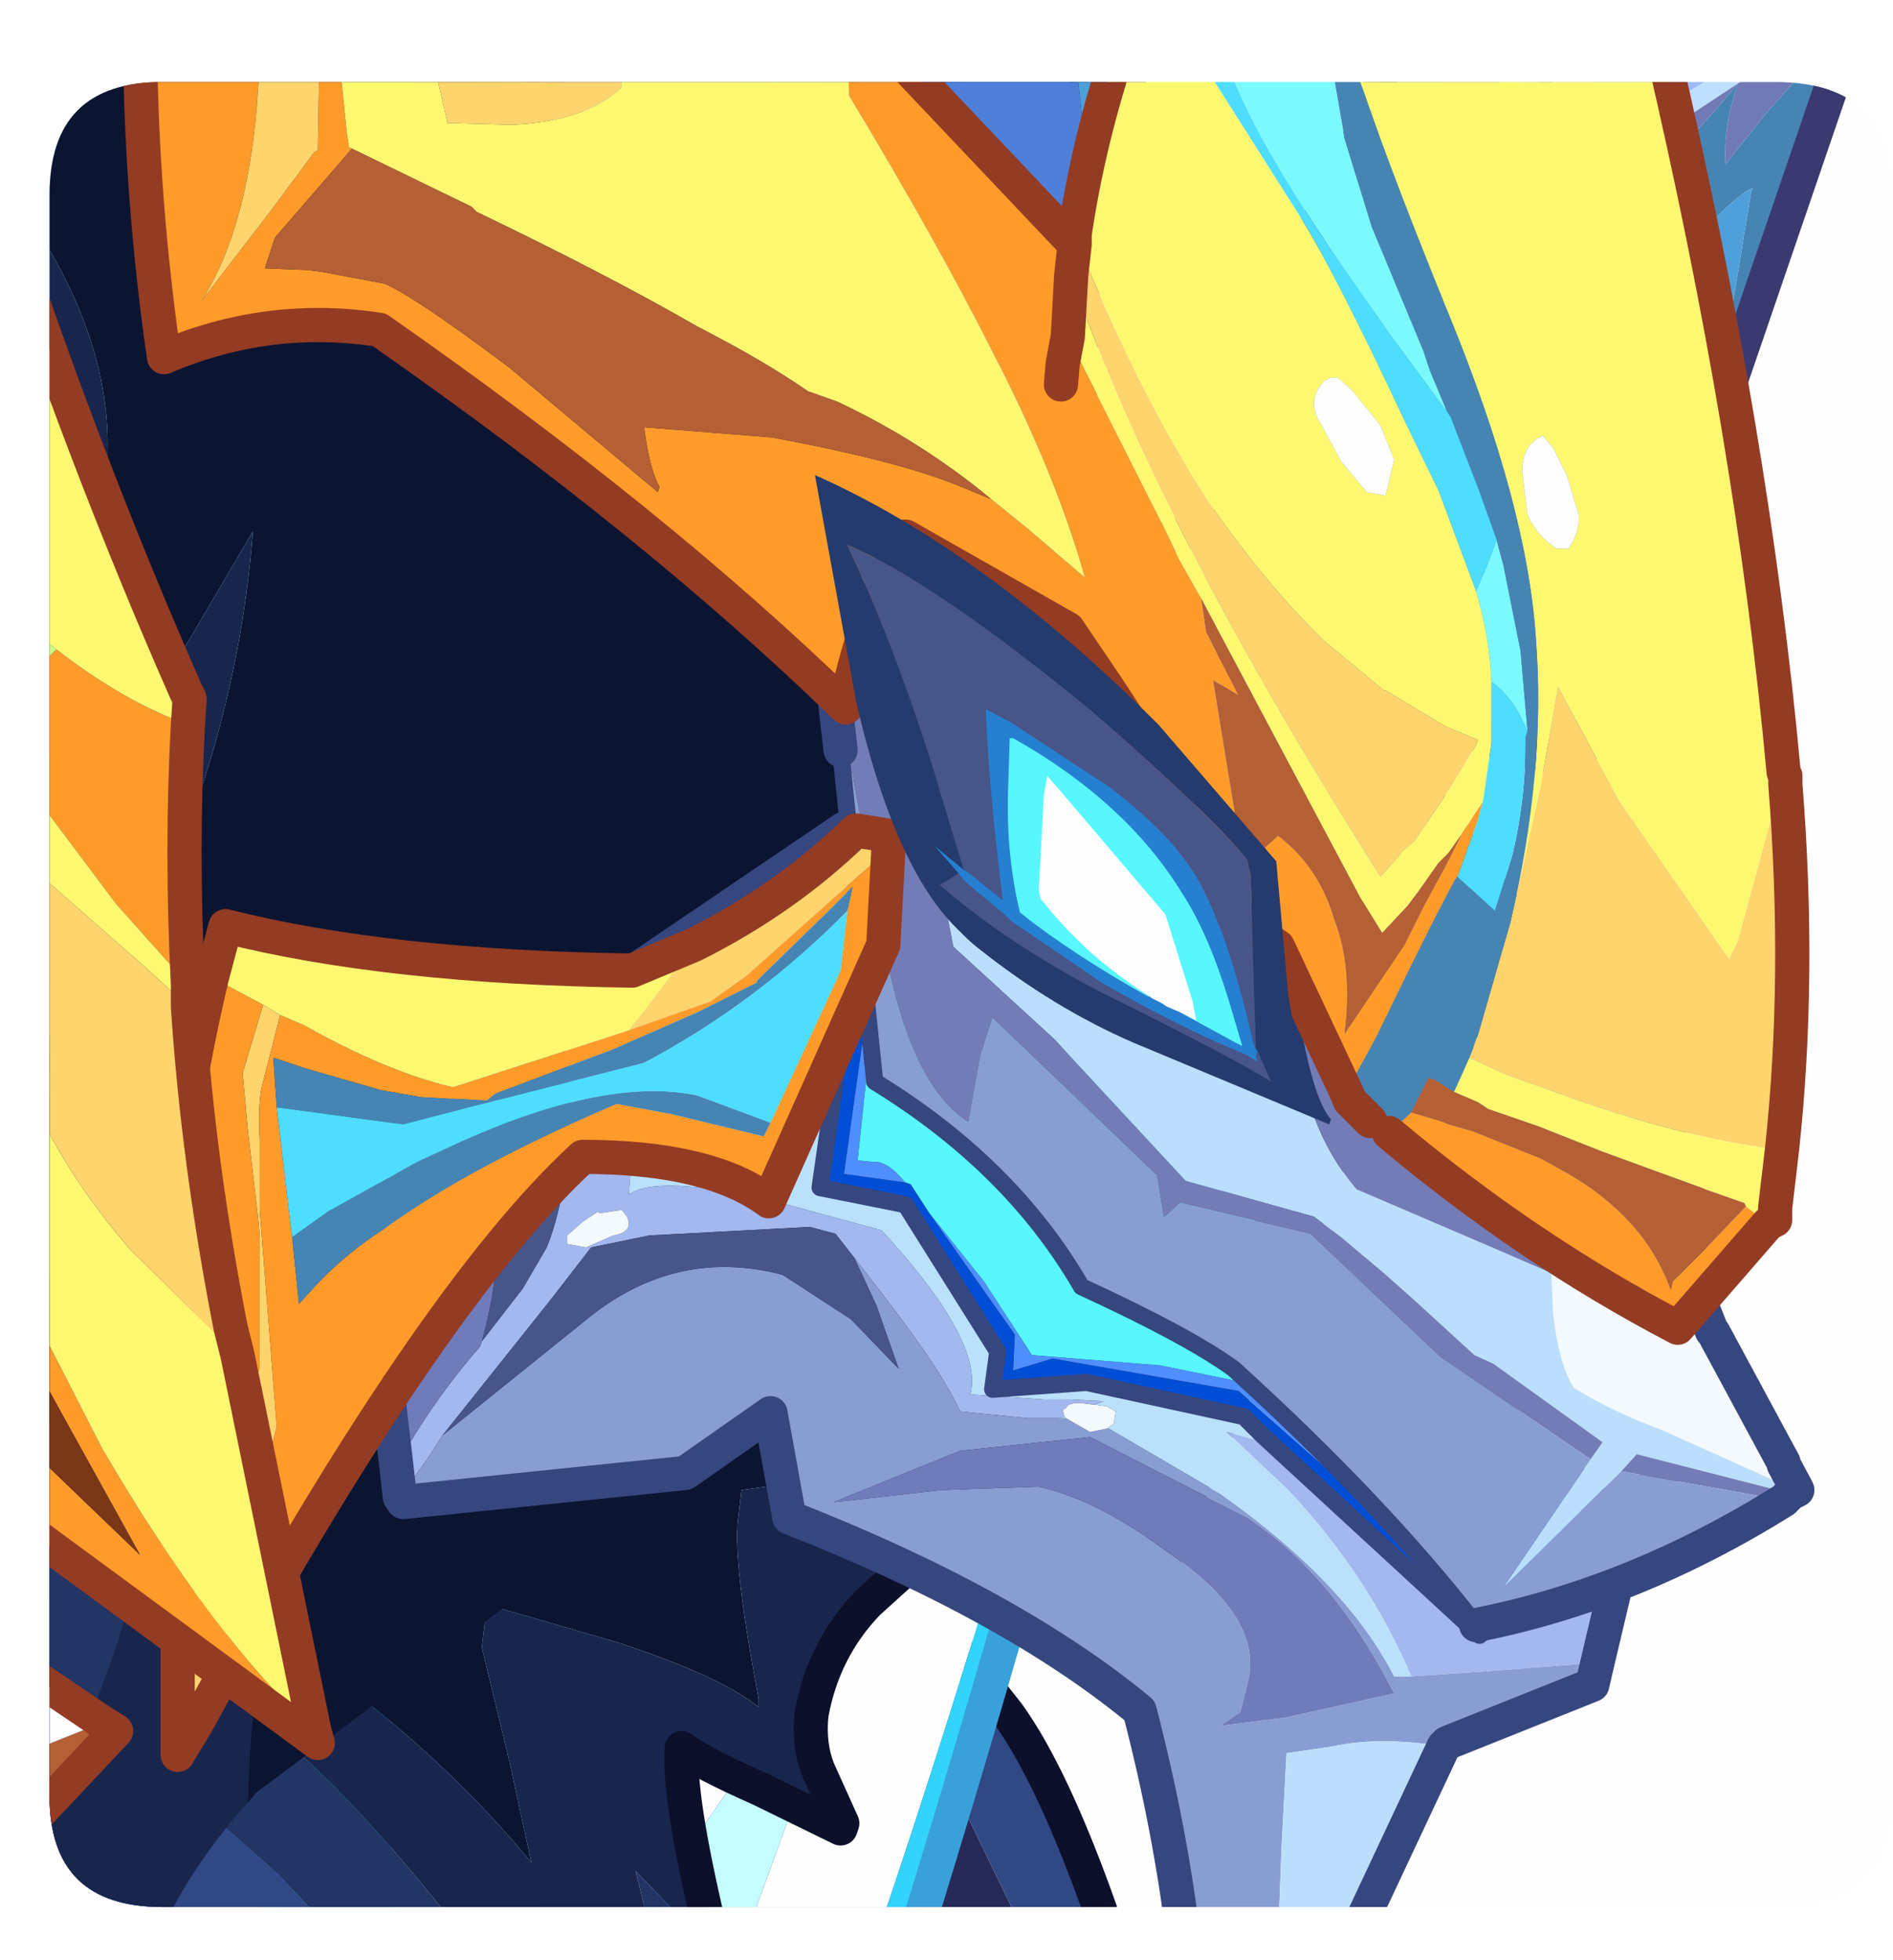 <?xml version="1.0" encoding="UTF-8" standalone="no"?>
<svg xmlns:ffdec="https://www.free-decompiler.com/flash" xmlns:xlink="http://www.w3.org/1999/xlink" ffdec:objectType="frame" height="57.35px" width="55.4px" xmlns="http://www.w3.org/2000/svg">
  <g transform="matrix(1.0, 0.0, 0.0, 1.0, 1.45, 2.4)">
    <clipPath id="clipPath0" transform="matrix(1.0, 0.0, 0.0, 1.0, 0.0, 0.0)">
      <path d="M50.5 0.0 Q53.95 0.0 53.95 3.3 L53.95 50.15 Q53.95 53.4 50.5 53.4 L3.3 53.4 Q0.0 53.4 0.0 50.15 L0.0 3.3 Q0.0 0.0 3.3 0.0 L50.5 0.0" fill="#000000" fill-rule="evenodd" stroke="none"/>
    </clipPath>
    <g clip-path="url(#clipPath0)">
      <use ffdec:characterId="2" height="57.35" transform="matrix(1.0, 0.0, 0.0, 1.0, -1.45, -2.4)" width="54.3" xlink:href="#shape1"/>
      <filter id="filter0">
        <feConvolveMatrix divisor="25.0" in="SourceGraphic" kernelMatrix="1 1 1 1 1 1 1 1 1 1 1 1 1 1 1 1 1 1 1 1 1 1 1 1 1" order="5 5" result="filterResult0"/>
      </filter>
      <use ffdec:characterId="4" filter="url(#filter0)" height="18.75" style="mix-blend-mode: overlay" transform="matrix(1.0, 0.0, 0.0, 1.0, 22.4, 11.5)" width="14.85" xlink:href="#sprite0"/>
    </g>
    <use ffdec:characterId="5" height="53.4" transform="matrix(1.0, 0.0, 0.0, 1.0, 0.0, 0.0)" width="53.95" xlink:href="#shape3"/>
  </g>
  <defs>
    <g id="shape1" transform="matrix(1.0, 0.0, 0.0, 1.0, 1.45, 2.4)">
      <path d="M21.55 39.5 L21.55 39.65 21.15 41.6 26.6 50.2 28.2 53.5 -0.95 53.5 -0.95 37.0 Q8.85 23.85 16.8 33.65 L21.55 39.5" fill="#272a58" fill-rule="evenodd" stroke="none"/>
      <path d="M21.55 39.5 L28.05 47.75 Q29.35 49.55 30.75 53.5 L28.2 53.5 26.6 50.2 21.15 41.6 21.55 39.65 21.55 39.5" fill="#304885" fill-rule="evenodd" stroke="none"/>
      <path d="M30.75 53.5 Q29.35 49.55 28.05 47.75 L21.55 39.5 16.8 33.65 Q8.85 23.85 -0.95 37.0" fill="none" stroke="#0d102a" stroke-linecap="round" stroke-linejoin="round" stroke-width="1.0"/>
      <path d="M10.15 -1.9 L11.2 1.6 11.15 2.7 10.65 10.2 10.55 12.15 10.4 12.55 7.7 8.95 7.55 8.7 Q4.4 4.5 0.0 -1.9 L10.15 -1.9 M13.2 -1.9 L20.35 -1.9 20.05 0.55 Q18.8 9.85 17.15 15.55 L16.35 18.2 15.2 21.55 Q14.75 19.05 14.2 13.15 L13.3 -0.3 13.2 -1.9 M24.15 54.45 L20.3 54.45 Q23.05 47.05 24.85 41.1 L30.2 34.9 Q26.85 46.55 24.15 54.45 M16.55 54.45 L13.95 54.45 16.85 40.55 Q19.05 29.2 19.85 19.3 L20.95 5.25 21.3 1.0 22.85 7.55 25.4 2.65 Q27.5 11.2 26.4 21.65 25.25 32.15 22.75 41.35 L21.9 44.2 23.45 42.65 Q22.0 46.65 20.75 48.7 L18.85 51.45 16.55 54.45 M20.5 45.6 L20.55 44.85 20.5 44.85 20.5 45.6" fill="#ffffff" fill-rule="evenodd" stroke="none"/>
      <path d="M10.15 -1.9 L12.9 -1.9 11.6 3.25 11.2 1.6 10.15 -1.9 M20.5 -1.9 L22.65 -1.9 Q23.85 1.7 23.7 3.75 L23.8 3.75 25.3 0.75 26.0 -0.65 Q28.6 5.5 27.3 19.0 26.1 32.4 23.75 40.0 L24.55 39.35 25.7 38.4 26.0 38.15 Q27.0 37.3 32.0 30.45 29.3 41.35 25.5 53.7 L25.3 54.45 24.15 54.45 Q26.85 46.55 30.2 34.9 L24.85 41.1 23.45 42.65 21.9 44.2 22.75 41.35 Q25.25 32.15 26.4 21.65 27.5 11.2 25.4 2.65 L22.85 7.55 21.3 1.0 20.95 -0.5 20.5 -1.9 M10.05 54.45 L7.35 54.45 3.0 46.4 -0.45 39.45 -0.45 19.15 Q4.2 24.95 7.9 31.75 9.55 38.9 9.9 48.45 L10.05 54.45 M20.5 45.6 L20.5 44.85 20.55 44.85 20.5 45.6" fill="#32d5fd" fill-rule="evenodd" stroke="none"/>
      <path d="M11.2 1.6 L11.6 3.25 12.9 -1.9 13.2 -1.9 13.3 -0.3 14.2 13.15 Q14.75 19.05 15.2 21.55 L16.35 18.2 17.15 15.55 Q18.8 9.85 20.05 0.55 L20.35 -1.9 20.5 -1.9 20.95 -0.5 21.3 1.0 20.95 5.25 19.85 19.3 Q19.05 29.2 16.85 40.55 L13.95 54.45 10.05 54.45 9.9 48.45 Q9.55 38.9 7.9 31.75 4.2 24.95 -0.45 19.15 L-0.45 -1.9 0.0 -1.9 Q4.4 4.5 7.55 8.7 L7.7 8.95 10.4 12.55 10.55 12.15 10.65 10.2 11.15 2.7 11.2 1.6 M20.3 54.45 L16.55 54.45 18.85 51.45 20.75 48.7 Q22.0 46.65 23.45 42.65 L24.85 41.1 Q23.05 47.05 20.3 54.45" fill="#c6fdff" fill-rule="evenodd" stroke="none"/>
      <path d="M22.65 -1.9 Q23.85 1.7 23.7 3.75 L23.8 3.75 25.3 0.75 26.0 -0.65 Q28.6 5.5 27.3 19.0 26.1 32.4 23.75 40.0 L24.55 39.35 25.7 38.4 26.0 38.15 Q27.0 37.3 32.0 30.45 29.3 41.35 25.5 53.7 L25.3 54.45 M7.35 54.45 L3.0 46.4 -0.45 39.45" fill="none" stroke="#3aa1db" stroke-linecap="round" stroke-linejoin="round" stroke-width="1.0"/>
      <path d="M-0.95 28.05 L-0.8 28.1 Q5.25 30.75 9.75 31.0 L10.45 31.0 10.15 30.9 22.55 30.4 35.95 30.0 37.95 30.0 Q37.8 31.0 35.05 37.45 L33.5 40.95 22.0 40.95 20.25 41.2 20.15 42.05 Q20.0 43.35 20.75 47.3 L20.75 47.55 Q19.65 46.65 16.6 45.65 L12.8 44.55 12.65 45.8 13.45 49.1 14.1 52.1 Q9.75 46.8 2.3 42.95 L-0.95 41.35 -0.95 28.05" fill="#0b1531" fill-rule="evenodd" stroke="none"/>
      <path d="M18.7 53.95 L17.55 53.95 17.2 52.55 17.15 52.35 18.7 53.95 M11.9 53.95 L8.1 53.95 6.7 52.45 4.55 50.55 3.0 49.4 3.1 50.25 3.2 51.05 1.65 48.4 0.85 47.05 1.0 50.2 1.15 53.95 -0.95 53.95 -0.95 44.35 0.45 44.45 1.45 45.1 2.95 45.95 3.05 46.0 4.75 47.0 Q7.5 48.5 11.45 53.4 L11.9 53.95" fill="#233564" fill-rule="evenodd" stroke="none"/>
      <path d="M33.5 40.95 L32.7 43.05 25.0 43.55 23.95 44.5 Q22.65 45.85 22.3 47.75 22.2 48.65 22.5 49.4 L23.2 50.95 23.15 51.1 20.8 49.95 Q19.0 49.15 18.5 48.75 18.4 50.15 19.3 53.95 L18.7 53.95 17.15 52.35 17.2 52.55 17.55 53.95 11.9 53.95 11.45 53.4 Q7.5 48.5 4.75 47.0 L3.05 46.0 2.95 45.95 1.45 45.1 0.45 44.45 -0.95 44.35 -0.95 41.35 2.3 42.95 Q9.75 46.8 14.1 52.1 L13.45 49.1 12.65 45.8 12.8 44.55 16.6 45.65 Q19.65 46.65 20.75 47.55 L20.75 47.3 Q20.0 43.35 20.15 42.05 L20.25 41.2 22.0 40.95 33.5 40.95" fill="#18264d" fill-rule="evenodd" stroke="none"/>
      <path d="M8.1 53.95 L3.15 53.95 Q2.65 51.85 2.25 52.0 L1.95 51.6 1.75 53.95 1.15 53.95 1.0 50.2 0.85 47.05 1.65 48.4 3.2 51.05 3.1 50.25 3.0 49.4 4.55 50.55 6.7 52.45 8.1 53.95" fill="#304885" fill-rule="evenodd" stroke="none"/>
      <path d="M3.15 53.95 L1.75 53.95 1.95 51.6 2.25 52.0 Q2.65 51.85 3.15 53.95" fill="#3857aa" fill-rule="evenodd" stroke="none"/>
      <path d="M-0.95 28.05 L-0.8 28.1 Q5.25 30.75 9.75 31.0 L10.45 31.0 10.15 30.9 22.55 30.4 35.95 30.0 37.95 30.0 Q37.8 31.0 35.05 37.45 L33.5 40.95 32.7 43.05 25.0 43.55 23.95 44.5 Q22.65 45.85 22.3 47.75 22.2 48.65 22.5 49.4 L23.2 50.95 23.15 51.1 20.8 49.95 Q19.0 49.15 18.5 48.75 18.4 50.15 19.3 53.95" fill="none" stroke="#0d102a" stroke-linecap="round" stroke-linejoin="round" stroke-width="1.0"/>
      <path d="M30.4 -0.45 L30.3 -0.2 31.1 1.75 Q30.5 3.25 30.35 4.3 30.15 5.35 30.15 11.85 30.15 15.85 31.15 20.25 L32.15 23.9 Q32.15 30.2 16.9 41.95 L6.05 50.05 5.8 50.35 Q5.85 48.2 6.15 46.0 L6.25 45.3 Q8.6 37.55 8.6 27.2 L8.55 26.1 7.25 29.5 Q5.9 32.4 3.7 35.2 L-0.95 40.25 -0.95 31.05 1.35 27.55 1.5 27.25 Q5.4 20.4 5.95 13.15 L4.1 16.3 Q1.4 20.7 0.0 20.95 L1.0 16.15 Q1.7 12.35 1.7 10.6 1.7 7.15 -0.95 3.45 L-0.95 -0.45 30.4 -0.45" fill="#0b1531" fill-rule="evenodd" stroke="none"/>
      <path d="M5.8 50.35 L5.75 50.4 Q3.8 52.6 2.95 54.9 L-0.95 54.9 -0.95 52.05 Q3.25 45.15 3.75 35.85 L3.7 35.2 Q5.9 32.4 7.25 29.5 L8.55 26.1 8.6 27.2 Q8.6 37.55 6.25 45.3 L6.15 46.0 Q5.85 48.2 5.8 50.35 M-0.95 29.35 L-0.95 3.45 Q1.7 7.15 1.7 10.6 1.7 12.35 1.0 16.15 L0.0 20.95 Q1.4 20.7 4.1 16.3 L5.95 13.15 Q5.4 20.4 1.5 27.25 L0.45 24.55 0.45 24.35 Q0.4 25.8 -0.95 29.35" fill="#18264d" fill-rule="evenodd" stroke="none"/>
      <path d="M-0.95 52.05 L-0.95 40.25 3.7 35.2 3.75 35.85 Q3.25 45.15 -0.95 52.05 M-0.95 31.05 L-0.95 29.35 Q0.4 25.8 0.45 24.35 L0.45 24.55 1.5 27.25 1.35 27.55 -0.95 31.05" fill="#233564" fill-rule="evenodd" stroke="none"/>
      <path d="M30.4 -0.45 L30.3 -0.2 31.1 1.75 Q30.5 3.25 30.35 4.3 30.15 5.35 30.15 11.85 30.15 15.85 31.15 20.25 L32.15 23.9" fill="none" stroke="#0d102a" stroke-linecap="round" stroke-linejoin="round" stroke-width="1.0"/>
      <path d="M45.65 41.9 L45.8 42.05 41.85 45.45 35.5 39.6 34.95 39.05 30.35 38.05 27.6 38.25 27.75 37.15 25.05 32.85 22.55 32.35 23.95 22.55 24.5 23.0 23.25 31.95 25.05 32.2 25.2 32.25 25.75 33.1 28.25 36.65 28.2 37.7 29.35 37.35 34.8 38.3 41.95 44.6 43.7 43.65 Q45.05 42.85 45.65 41.9" fill="#004ed7" fill-rule="evenodd" stroke="none"/>
      <path d="M35.5 39.6 L41.85 45.45 45.8 42.05 46.2 42.45 45.3 46.25 42.1 46.5 39.85 46.65 Q38.6 43.7 36.25 41.2 L34.45 39.5 35.2 39.7 35.5 39.6 M29.5 39.1 L29.45 39.1 28.65 39.1 26.65 38.9 Q26.1 37.7 24.55 35.7 L24.4 35.5 23.55 34.4 23.0 33.7 22.25 33.5 17.55 33.75 15.85 34.1 14.65 35.65 11.5 39.6 11.05 40.3 10.25 41.4 10.15 40.5 Q11.2 38.6 12.6 37.0 L12.65 36.85 13.85 35.3 14.55 34.1 Q15.3 32.25 15.2 29.15 L15.1 27.35 17.5 25.75 16.95 32.55 Q17.4 32.25 18.45 32.3 L19.95 32.4 24.35 33.6 Q27.35 36.85 26.95 38.4 L29.1 38.55 29.85 38.55 30.85 38.6 30.6 38.7 30.55 38.7 30.15 38.65 Q29.8 38.65 29.75 38.8 L29.65 38.85 29.7 39.05 29.5 39.1 M15.15 34.0 L15.7 34.1 16.5 33.75 Q17.1 33.65 16.9 33.2 L16.75 33.0 16.1 33.1 16.05 33.05 15.6 33.35 15.15 33.75 15.15 34.0" fill="#a3b9f0" fill-rule="evenodd" stroke="none"/>
      <path d="M39.85 46.65 L42.1 46.5 45.3 46.25 45.15 46.9 40.9 48.6 40.8 48.7 Q38.9 48.4 37.55 48.7 L36.2 48.9 36.05 51.75 35.95 54.45 33.2 54.45 Q32.8 51.1 31.9 47.65 28.15 44.55 21.65 42.0 L21.1 38.95 18.6 40.7 10.35 41.55 10.25 41.4 11.05 40.3 11.5 39.6 15.85 36.1 Q18.4 34.1 21.45 34.9 L23.45 36.2 24.85 37.65 24.2 35.8 23.55 34.4 24.4 35.5 24.55 35.7 Q26.1 37.7 26.65 38.9 L28.65 39.1 29.45 39.1 29.5 39.1 29.75 39.1 30.45 39.5 30.95 39.4 31.0 39.4 34.25 41.3 Q37.95 43.9 39.35 46.65 L39.85 46.65 M10.15 30.75 L10.3 32.5 10.5 33.9 9.3 33.25 9.1 31.5 10.15 30.75 M26.1 41.2 L28.95 41.1 Q30.7 41.5 32.7 43.0 35.6 44.95 35.05 46.9 L34.85 47.7 34.25 48.1 36.2 47.85 39.35 47.15 Q37.6 43.7 35.05 42.0 L30.45 39.65 26.65 40.05 22.95 41.55 23.0 41.55 26.1 41.2" fill="#899ed3" fill-rule="evenodd" stroke="none"/>
      <path d="M45.65 41.9 Q45.05 42.85 43.7 43.65 L41.95 44.6 34.8 38.3 29.35 37.35 28.2 37.7 28.25 36.65 25.75 33.1 27.35 35.1 28.75 37.25 32.5 37.55 37.9 38.65 39.25 36.2 45.65 41.9 M25.05 32.2 L23.25 31.95 24.5 23.0 24.55 23.05 23.65 31.55 24.1 31.6 Q24.5 31.55 25.0 32.15 L25.05 32.2" fill="#4f8fff" fill-rule="evenodd" stroke="none"/>
      <path d="M23.95 22.55 L22.55 32.35 25.05 32.85 27.75 37.15 27.6 38.25 30.35 38.05 34.95 39.05 35.5 39.6 35.2 39.7 34.45 39.5 36.25 41.2 Q38.6 43.7 39.85 46.65 L39.35 46.65 Q37.95 43.9 34.25 41.3 L31.0 39.4 30.95 39.4 31.15 39.25 31.2 38.9 30.95 38.75 30.6 38.7 30.85 38.6 29.85 38.55 29.1 38.55 26.95 38.4 Q27.35 36.85 24.35 33.6 L19.95 32.4 18.45 32.3 Q17.4 32.25 16.95 32.55 L17.5 25.75 23.25 21.85 23.95 22.55 M29.75 39.1 L29.5 39.1 29.7 39.05 29.75 39.1" fill="#bbe1fc" fill-rule="evenodd" stroke="none"/>
      <path d="M10.15 30.75 L13.1 28.75 Q13.5 33.95 12.65 36.85 L12.6 37.0 Q11.2 38.6 10.15 40.5 L9.3 33.25 10.5 33.9 10.3 32.5 10.15 30.75 M26.1 41.2 L23.0 41.55 22.95 41.55 26.65 40.05 30.45 39.65 35.05 42.0 Q37.6 43.7 39.35 47.15 L36.2 47.85 34.25 48.1 34.85 47.7 35.05 46.9 Q35.6 44.95 32.7 43.0 30.7 41.5 28.95 41.1 L26.1 41.2" fill="#707bbb" fill-rule="evenodd" stroke="none"/>
      <path d="M23.55 34.4 L24.2 35.8 24.85 37.65 23.45 36.2 21.45 34.9 Q18.4 34.1 15.85 36.1 L11.5 39.6 14.65 35.65 15.85 34.1 17.55 33.75 22.25 33.5 23.0 33.7 23.55 34.4 M12.65 36.85 Q13.5 33.95 13.1 28.75 L15.1 27.35 15.2 29.15 Q15.3 32.25 14.55 34.1 L13.85 35.3 12.65 36.85" fill="#48558a" fill-rule="evenodd" stroke="none"/>
      <path d="M30.95 39.4 L30.45 39.5 29.75 39.1 29.7 39.05 29.65 38.85 29.75 38.8 Q29.8 38.65 30.15 38.65 L30.55 38.7 30.6 38.7 30.95 38.75 31.2 38.9 31.15 39.25 30.95 39.4 M15.15 34.0 L15.15 33.75 15.6 33.35 16.05 33.05 16.1 33.1 16.75 33.0 16.9 33.2 Q17.1 33.65 16.5 33.75 L15.7 34.1 15.15 34.0" fill="#f5fafe" fill-rule="evenodd" stroke="none"/>
      <path d="M25.75 33.1 L25.2 32.25 25.05 32.2 25.0 32.15 Q24.5 31.55 24.1 31.6 L23.65 31.55 24.55 23.05 39.25 36.2 37.9 38.65 32.5 37.55 28.75 37.25 27.35 35.1 25.75 33.1" fill="#58f8ff" fill-rule="evenodd" stroke="none"/>
      <path d="M35.95 54.45 L36.05 51.75 36.2 48.9 37.55 48.7 Q38.9 48.4 40.8 48.7 L38.1 54.45 35.95 54.45" fill="#bcdffd" fill-rule="evenodd" stroke="none"/>
      <path d="M45.8 42.05 L45.65 41.9 39.25 36.2 24.55 23.05 24.5 23.0 23.95 22.55 23.25 21.85 17.5 25.75 15.1 27.35 13.1 28.75 10.15 30.75 9.1 31.5 9.3 33.25 10.15 40.5 10.25 41.4 10.35 41.55 18.6 40.7 21.1 38.95 21.65 42.0 Q28.15 44.55 31.9 47.65 32.8 51.1 33.2 54.45 M45.8 42.05 L47.15 40.9 M45.3 46.25 L46.2 42.45 45.8 42.05 M40.8 48.7 L40.9 48.6 45.15 46.9 45.3 46.25 M23.95 22.55 L24.05 21.85 M38.1 54.45 L40.8 48.7" fill="none" stroke="#364680" stroke-linecap="round" stroke-linejoin="round" stroke-width="1.0"/>
      <path d="M23.95 22.55 L22.55 32.35 25.05 32.85 27.75 37.15 27.6 38.25 30.35 38.05 34.95 39.05 35.5 39.6 41.85 45.45 45.8 42.05" fill="none" stroke="#364680" stroke-linecap="round" stroke-linejoin="round" stroke-width="0.5"/>
      <path d="M45.35 -0.45 L48.1 -0.45 44.45 2.05 45.35 -0.45" fill="#7096db" fill-rule="evenodd" stroke="none"/>
      <path d="M41.15 5.05 L42.55 -0.45 43.2 -0.45 42.5 3.6 43.8 2.75 44.1 2.55 49.2 -0.45 50.2 -0.45 49.4 0.05 46.0 2.3 42.0 5.7 40.7 6.8 41.15 5.05" fill="#bfe1ff" fill-rule="evenodd" stroke="none"/>
      <path d="M43.2 -0.45 L43.55 -0.45 43.8 2.75 42.5 3.6 43.2 -0.45 M44.0 -0.45 L45.35 -0.45 44.45 2.05 48.1 -0.45 49.2 -0.45 44.1 2.55 44.0 -0.45" fill="#9dbdf8" fill-rule="evenodd" stroke="none"/>
      <path d="M40.95 -0.45 L42.55 -0.45 41.15 5.05 40.1 4.2 40.85 0.25 40.95 -0.45 M43.55 -0.45 L44.0 -0.45 44.1 2.55 43.8 2.75 43.55 -0.45 M50.2 -0.45 L51.45 -0.45 50.25 0.9 49.05 2.4 Q49.0 1.45 49.25 0.6 L49.4 0.05 Q47.7 2.15 45.2 4.25 L42.65 6.25 42.0 5.7 46.0 2.3 49.4 0.05 50.2 -0.45" fill="#7179b7" fill-rule="evenodd" stroke="none"/>
      <path d="M40.95 -0.45 L40.85 0.25 40.1 4.2 41.15 5.05 40.7 6.8 42.0 5.7 42.65 6.25 45.2 4.25 Q47.7 2.15 49.4 0.05 L49.25 0.6 Q49.0 1.45 49.05 2.4 L50.25 0.9 51.45 -0.45 52.35 -0.45 48.6 10.5 49.8 3.2 49.85 3.1 Q49.3 3.3 47.35 5.45 L45.3 7.9 46.3 4.5 41.45 8.1 38.9 10.0 39.1 6.75 39.25 3.95 35.9 6.55 38.9 0.5 39.0 -0.45 40.95 -0.45" fill="#4686b4" fill-rule="evenodd" stroke="none"/>
      <path d="M48.6 10.5 L47.35 13.6 47.5 11.0 47.85 7.5 46.3 8.9 Q45.0 10.25 44.85 10.65 L44.7 10.75 45.05 8.2 Q45.1 7.75 43.4 8.95 41.6 10.1 40.7 10.2 39.9 10.3 39.0 11.15 L40.15 9.6 Q38.75 9.95 36.8 11.25 L37.25 8.8 Q37.4 7.9 37.8 6.95 L36.9 6.95 35.55 7.25 35.9 6.55 39.25 3.95 39.1 6.75 38.9 10.0 41.45 8.1 46.3 4.5 45.3 7.9 47.35 5.45 Q49.3 3.3 49.85 3.1 L49.8 3.2 48.6 10.5" fill="#4ea0db" fill-rule="evenodd" stroke="none"/>
      <path d="M47.35 13.6 L44.65 20.0 38.9 18.2 34.0 10.45 35.55 7.25 36.9 6.95 37.8 6.95 Q37.4 7.9 37.25 8.8 L36.8 11.25 Q38.75 9.95 40.15 9.6 L39.0 11.15 Q39.9 10.3 40.7 10.2 41.6 10.1 43.4 8.95 45.1 7.75 45.05 8.2 L44.7 10.75 44.85 10.65 Q45.0 10.25 46.3 8.9 L47.85 7.5 47.5 11.0 47.35 13.6" fill="#4e81db" fill-rule="evenodd" stroke="none"/>
      <path d="M52.35 -0.45 L48.6 10.5 47.35 13.6 44.65 20.0 38.9 18.2 34.0 10.45 35.55 7.25 35.9 6.55 38.9 0.5 39.0 -0.45" fill="none" stroke="#3b3a70" stroke-linecap="round" stroke-linejoin="round" stroke-width="1.0"/>
      <path d="M19.25 -1.4 L19.5 -1.4 18.95 -0.95 19.25 -1.4 M26.3 -1.4 L27.4 -1.4 26.55 -0.3 26.45 -0.15 26.3 -1.4 M29.95 -1.4 L31.45 -1.4 31.5 0.4 30.6 4.15 30.2 0.85 29.95 -1.4" fill="#4ea0db" fill-rule="evenodd" stroke="none"/>
      <path d="M19.25 -1.4 L18.95 -0.95 19.5 -1.4 26.3 -1.4 26.45 -0.15 26.55 -0.3 27.4 -1.4 29.95 -1.4 30.2 0.85 30.6 4.15 28.6 11.75 20.45 8.1 13.4 -1.4 19.25 -1.4" fill="#4e81db" fill-rule="evenodd" stroke="none"/>
      <path d="M31.45 -1.4 L31.9 -1.4 31.5 0.4 31.45 -1.4" fill="#4686b4" fill-rule="evenodd" stroke="none"/>
      <path d="M31.9 -1.4 L31.5 0.4 30.6 4.15 28.6 11.75 20.45 8.1 13.4 -1.4" fill="none" stroke="#3b3a70" stroke-linecap="round" stroke-linejoin="round" stroke-width="1.0"/>
      <path d="M51.1 41.1 L50.65 41.0 47.2 39.45 Q45.75 38.9 44.85 38.35 L44.6 38.2 Q44.15 37.45 44.0 36.0 L43.95 34.85 48.2 36.35 48.35 36.45 48.4 36.45 48.7 36.6 50.75 40.4 50.75 40.45 51.1 41.1" fill="#f5fafe" fill-rule="evenodd" stroke="none"/>
      <path d="M43.95 34.85 L44.0 36.0 Q44.15 37.45 44.6 38.2 L44.85 38.35 Q45.75 38.9 47.2 39.45 L50.65 41.0 51.1 41.1 51.15 41.2 50.95 41.3 46.45 40.15 46.0 40.65 42.55 44.05 45.1 40.3 45.45 39.8 42.25 37.5 41.7 37.25 39.95 35.65 39.05 34.85 37.8 33.8 37.0 33.2 33.25 32.15 29.4 28.0 26.45 25.3 24.55 15.55 33.6 13.1 Q34.4 18.85 35.1 21.6 L36.75 29.4 Q37.15 31.1 38.25 32.4 L42.1 34.05 43.95 34.85 M48.7 36.6 L48.4 36.45 48.65 36.55 48.7 36.6" fill="#bcdffd" fill-rule="evenodd" stroke="none"/>
      <path d="M48.4 36.45 L48.35 36.45 48.2 36.35 43.95 34.85 42.1 34.05 38.25 32.4 Q37.15 31.1 36.75 29.4 L35.1 21.6 Q34.4 18.85 33.6 13.1 L34.55 12.9 48.0 31.75 Q47.7 33.4 48.35 35.8 L48.65 36.55 48.4 36.45 M24.55 15.55 L26.45 25.3 29.4 28.0 33.25 32.15 37.0 33.2 37.8 33.8 39.05 34.85 39.95 35.65 41.7 37.25 42.25 37.5 45.45 39.8 45.1 40.3 40.7 37.3 36.9 33.7 33.1 32.8 32.6 33.25 32.4 32.0 27.6 27.4 27.25 28.5 26.9 30.45 Q25.1 29.35 24.35 24.9 L23.5 20.25 23.15 19.55 22.75 16.05 24.55 15.55 M46.0 40.65 L46.45 40.15 50.95 41.3 50.75 41.5 46.0 40.65" fill="#737cb7" fill-rule="evenodd" stroke="none"/>
      <path d="M45.1 40.3 L42.55 44.05 46.0 40.65 50.75 41.5 Q46.35 44.25 41.75 45.15 39.0 41.6 34.65 37.65 33.35 36.7 30.2 35.25 28.15 31.7 24.15 29.25 L23.15 19.55 23.5 20.25 24.35 24.9 Q25.1 29.35 26.9 30.45 L27.25 28.5 27.6 27.4 32.4 32.0 32.6 33.25 33.1 32.8 36.9 33.7 40.7 37.3 45.1 40.3" fill="#899ed3" fill-rule="evenodd" stroke="none"/>
      <path d="M51.1 41.1 L50.75 40.45 50.75 40.4 48.7 36.6 48.65 36.55 48.35 35.8 Q47.7 33.4 48.0 31.75 L34.55 12.9 33.6 13.1 24.55 15.55 22.75 16.05 23.15 19.55 M50.95 41.3 L51.15 41.2 51.1 41.1 M41.75 45.15 Q46.35 44.25 50.75 41.5 L50.95 41.3" fill="none" stroke="#364680" stroke-linecap="round" stroke-linejoin="round" stroke-width="1.0"/>
      <path d="M23.15 19.55 L24.15 29.25 Q28.15 31.7 30.2 35.25 33.35 36.7 34.65 37.65 39.0 41.6 41.75 45.15" fill="none" stroke="#364680" stroke-linecap="round" stroke-linejoin="round" stroke-width="0.5"/>
      <path d="M32.45 27.0 L32.4 27.0 28.65 24.55 Q28.25 22.9 28.3 21.05 L28.35 19.45 28.45 19.45 Q31.75 21.3 33.4 24.0 34.15 25.15 34.75 27.1 L35.15 28.45 34.95 28.35 33.4 27.5 33.8 27.7 33.7 27.15 32.9 24.6 32.6 24.25 29.45 20.55 29.35 21.1 29.2 23.9 29.25 24.15 29.3 24.2 Q30.6 25.85 32.45 27.0" fill="#58f8ff" fill-rule="evenodd" stroke="none"/>
      <path d="M33.4 27.5 L34.95 28.35 35.15 28.45 34.75 27.1 Q34.15 25.15 33.4 24.0 31.75 21.3 28.45 19.45 L28.35 19.45 28.3 21.05 Q28.25 22.9 28.65 24.55 L32.4 27.0 32.45 27.0 32.5 27.05 32.6 27.1 32.8 27.2 32.95 27.3 33.3 27.45 33.4 27.5 M26.85 23.4 L26.15 22.6 27.0 23.3 27.1 23.35 28.15 24.2 Q27.75 21.05 27.65 18.6 L28.4 19.0 31.3 20.9 Q33.35 22.5 34.0 23.85 34.75 25.3 35.4 28.05 L35.45 28.3 35.55 28.6 35.55 28.75 35.6 28.9 35.25 28.7 Q33.3 27.9 31.05 26.6 L28.4 24.8 28.2 24.6 27.0 23.6 26.85 23.4" fill="#2681d2" fill-rule="evenodd" stroke="none"/>
      <path d="M32.45 27.0 Q30.6 25.85 29.3 24.2 L29.25 24.15 29.2 23.9 29.35 21.1 29.45 20.55 32.6 24.25 32.9 24.6 33.7 27.15 33.8 27.7 33.4 27.5 33.3 27.45 32.95 27.3 32.8 27.2 32.6 27.1 32.5 27.05 32.45 27.0" fill="#fffeff" fill-rule="evenodd" stroke="none"/>
      <path d="M27.0 23.3 L26.0 20.0 Q24.85 16.45 23.6 13.8 26.05 14.8 30.75 18.65 34.2 21.65 35.3 23.0 L35.4 23.45 35.55 28.55 35.45 28.3 35.4 28.05 Q34.75 25.3 34.0 23.85 33.35 22.5 31.3 20.9 L28.4 19.0 27.65 18.6 Q27.75 21.05 28.15 24.2 L27.1 23.35 27.0 23.3 M35.6 28.6 L36.0 29.5 Q34.8 28.75 31.05 26.9 28.35 25.5 26.3 23.75 L26.85 23.4 27.0 23.6 28.2 24.6 28.4 24.8 31.05 26.6 Q33.3 27.9 35.25 28.7 L35.6 28.9 35.55 28.75 35.6 28.6" fill="#48558a" fill-rule="evenodd" stroke="none"/>
      <path d="M27.0 23.3 L26.15 22.6 26.85 23.4 26.3 23.75 Q28.35 25.5 31.05 26.9 34.8 28.75 36.0 29.5 L35.6 28.6 35.55 28.55 35.4 23.45 35.3 23.0 Q34.2 21.65 30.75 18.65 26.05 14.8 23.6 13.8 24.85 16.45 26.0 20.0 L27.0 23.3 M36.15 23.05 L36.5 26.95 Q36.95 29.75 37.5 30.35 L37.45 30.5 31.7 28.1 Q29.4 27.1 27.25 25.4 25.1 23.8 23.85 18.35 L22.65 11.75 Q27.6 13.95 32.7 19.05 L36.15 23.05" fill="#253b6d" fill-rule="evenodd" stroke="none"/>
      <path d="M7.9 -0.95 L8.45 -0.95 8.7 1.5 8.75 1.8 8.75 1.9 8.85 1.95 6.6 4.55 6.3 5.45 7.55 5.5 7.95 5.55 9.8 5.9 Q10.65 6.25 13.45 8.35 L17.8 12.0 17.85 11.85 Q17.55 11.3 17.4 10.1 L21.15 10.4 Q24.65 11.05 26.45 11.75 L27.55 12.2 28.6 13.05 30.3 14.5 Q29.5 11.6 27.7 8.1 26.05 4.8 23.4 0.4 L23.35 -0.95 24.6 -0.95 30.0 4.75 29.9 5.65 29.8 7.45 32.5 12.8 33.05 13.95 33.7 15.1 33.85 16.1 34.8 17.95 34.05 17.5 35.0 23.3 35.3 22.65 35.95 22.05 Q37.15 22.95 37.6 24.5 38.15 25.9 37.9 27.85 L39.65 25.25 39.8 24.95 40.25 24.05 40.85 22.95 41.3 22.05 41.65 21.5 41.95 21.05 41.8 21.6 41.3 23.0 41.2 23.25 41.1 23.4 40.55 24.45 39.9 25.75 38.8 28.0 37.95 29.55 35.95 25.3 34.15 24.1 Q33.3 21.2 30.95 17.7 L29.8 16.0 25.05 13.3 Q23.7 15.95 23.3 18.3 17.75 12.9 9.65 7.25 6.4 6.75 3.35 8.05 2.7 3.55 2.65 -0.95 L6.2 -0.95 6.1 0.25 Q5.85 4.2 4.45 6.4 L6.45 3.8 7.75 2.05 7.85 2.0 7.9 -0.95 M29.6 8.85 L29.65 8.25 29.8 7.45 29.65 8.25 29.6 8.85 M50.3 33.4 L47.65 36.45 Q43.25 34.15 39.2 30.75 L39.85 30.15 40.7 30.4 40.95 30.5 41.65 30.7 43.65 31.5 44.1 31.75 Q46.65 33.1 47.45 35.35 L47.5 35.1 48.6 34.0 49.65 32.9 50.3 33.4" fill="#ff9c2a" fill-rule="evenodd" stroke="none"/>
      <path d="M7.9 -0.95 L7.85 2.0 7.75 2.05 6.45 3.8 4.45 6.4 Q5.85 4.2 6.1 0.25 L6.2 -0.95 7.9 -0.95 M11.15 -0.95 L16.6 -0.95 16.75 0.15 Q15.7 1.15 13.55 1.25 L11.65 1.2 11.15 -0.95 M30.0 4.75 L30.0 4.45 Q31.75 8.9 33.9 12.25 35.55 14.65 37.3 16.35 L39.05 17.8 39.1 17.8 40.85 18.85 41.8 19.25 41.75 19.4 41.0 20.65 39.95 22.2 39.6 22.5 39.45 22.7 38.95 23.25 Q32.3 12.75 29.9 5.65 L30.0 4.75 M50.75 20.2 L50.8 20.3 50.8 20.55 Q51.25 26.2 50.7 31.25 48.05 30.95 44.75 29.8 L42.65 29.05 41.55 28.55 41.65 28.3 41.75 28.0 41.8 27.9 42.75 24.6 43.65 20.55 44.15 17.7 45.95 21.05 49.15 25.65 49.4 25.15 50.75 20.2" fill="#ffd56d" fill-rule="evenodd" stroke="none"/>
      <path d="M41.95 21.05 L41.65 21.5 41.3 22.05 40.95 22.55 40.85 22.65 40.65 22.85 40.05 23.7 39.75 24.1 39.0 24.9 38.35 23.85 34.2 16.05 33.7 15.1 33.05 13.95 32.5 12.8 29.8 7.45 29.9 5.65 Q32.3 12.75 38.95 23.25 L39.45 22.7 39.6 22.5 39.95 22.2 41.0 20.65 41.75 19.4 41.8 19.25 40.85 18.85 39.1 17.8 39.05 17.8 37.3 16.35 Q35.55 14.65 33.9 12.25 31.75 8.9 30.0 4.45 30.4 1.75 31.3 -0.95 L33.5 -0.95 36.45 3.7 Q37.5 5.3 39.7 10.0 L40.65 11.95 41.75 14.9 Q42.15 16.25 42.2 17.55 L42.2 19.35 41.95 21.05 M11.15 -0.95 L11.65 1.2 13.55 1.25 Q15.7 1.15 16.75 0.15 L16.6 -0.95 23.35 -0.95 23.4 0.4 Q26.05 4.8 27.7 8.1 29.5 11.6 30.3 14.5 L28.6 13.05 27.55 12.2 Q25.5 10.5 23.05 9.35 L22.2 9.05 Q20.9 8.15 18.95 7.15 16.35 5.65 12.5 3.8 L12.35 3.65 8.85 1.95 8.75 1.9 8.75 1.8 8.7 1.5 8.45 -0.95 11.15 -0.95 M38.05 -0.95 L47.2 -0.95 Q49.85 10.35 50.75 20.2 L49.4 25.15 49.15 25.65 45.95 21.05 44.15 17.7 43.65 20.55 42.75 24.6 Q43.8 20.15 43.5 16.3 43.25 12.4 40.95 6.8 38.95 1.9 38.05 -0.95 M50.7 31.25 L50.5 32.95 50.5 33.3 50.3 33.4 49.65 32.9 49.6 32.8 48.6 32.45 45.45 31.3 43.55 30.55 42.1 30.05 41.8 29.85 41.1 29.55 41.35 29.0 41.55 28.55 42.65 29.05 44.75 29.8 Q48.05 30.95 50.7 31.25 M43.1 11.4 L43.25 12.65 Q43.5 13.25 44.1 13.65 L44.45 13.65 Q44.8 13.15 44.75 12.65 L44.4 11.5 44.0 10.7 43.7 10.35 Q43.1 10.6 43.1 11.4 M37.7 8.65 L37.5 8.65 37.4 8.7 37.3 8.75 Q36.8 9.3 37.15 9.9 L37.8 11.1 38.55 12.0 39.1 12.1 39.35 11.05 38.95 10.05 38.1 9.0 37.75 8.7 37.7 8.65" fill="#fff971" fill-rule="evenodd" stroke="none"/>
      <path d="M34.25 -0.95 L37.45 -0.95 37.9 1.65 38.7 4.25 40.2 7.85 40.4 8.45 40.9 9.65 39.2 7.35 39.0 7.05 Q36.05 2.95 34.95 0.6 L34.25 -0.95 M42.35 13.4 L42.55 14.15 43.05 16.65 43.25 18.95 43.25 19.0 Q42.85 18.0 42.2 17.55 42.15 16.25 41.75 14.9 L42.05 14.2 42.35 13.4" fill="#7bfbff" fill-rule="evenodd" stroke="none"/>
      <path d="M37.95 29.55 L38.8 28.0 39.9 25.75 40.55 24.45 41.1 23.4 41.2 23.25 42.3 24.25 42.8 22.65 Q43.2 21.05 43.2 19.15 L43.25 19.0 43.25 18.95 43.05 16.65 42.55 14.15 42.35 13.4 41.85 12.0 41.0 9.8 40.9 9.65 40.4 8.45 40.2 7.85 38.7 4.25 37.9 1.65 37.45 -0.95 38.05 -0.95 Q38.95 1.9 40.95 6.8 43.25 12.4 43.5 16.3 43.8 20.15 42.75 24.6 L41.8 27.9 41.75 28.0 41.65 28.3 41.55 28.55 41.35 29.0 41.1 29.55 40.55 29.2 40.35 29.15 39.85 30.15 39.2 30.75 38.65 30.4 38.05 29.8 37.95 29.55" fill="#4686b4" fill-rule="evenodd" stroke="none"/>
      <path d="M41.2 23.25 L41.3 23.0 41.8 21.6 41.95 21.05 42.2 19.35 42.2 17.55 Q42.85 18.0 43.25 19.0 L43.2 19.15 Q43.2 21.05 42.8 22.65 L42.3 24.25 41.2 23.25 M33.5 -0.95 L34.25 -0.95 34.95 0.6 Q36.05 2.95 39.0 7.05 L39.2 7.35 40.9 9.65 41.0 9.8 41.85 12.0 42.35 13.4 42.05 14.2 41.75 14.9 40.65 11.95 39.7 10.0 Q37.5 5.3 36.45 3.7 L33.5 -0.95" fill="#4edeff" fill-rule="evenodd" stroke="none"/>
      <path d="M43.1 11.4 Q43.1 10.6 43.7 10.35 L44.0 10.7 44.4 11.5 44.75 12.65 Q44.8 13.15 44.45 13.65 L44.1 13.65 Q43.5 13.25 43.25 12.65 L43.1 11.4 M37.7 8.65 L37.75 8.7 38.1 9.0 38.95 10.05 39.35 11.05 39.1 12.1 38.55 12.0 37.8 11.1 37.15 9.9 Q36.8 9.3 37.3 8.75 L37.4 8.7 37.5 8.65 37.7 8.65" fill="#fffeff" fill-rule="evenodd" stroke="none"/>
      <path d="M41.3 22.05 L40.85 22.95 40.25 24.05 39.8 24.95 39.65 25.25 37.9 27.85 Q38.15 25.9 37.6 24.5 37.15 22.95 35.95 22.05 L35.3 22.65 35.0 23.3 34.05 17.5 34.8 17.95 33.85 16.1 33.7 15.1 34.2 16.05 38.35 23.85 39.0 24.9 39.75 24.1 40.05 23.7 40.65 22.85 40.85 22.65 40.95 22.55 41.3 22.05 M8.85 1.95 L12.35 3.65 12.5 3.8 Q16.35 5.65 18.95 7.15 20.9 8.15 22.2 9.05 L23.05 9.35 Q25.5 10.5 27.55 12.2 L26.45 11.75 Q24.65 11.05 21.15 10.4 L17.4 10.1 Q17.55 11.3 17.85 11.85 L17.8 12.0 13.45 8.35 Q10.65 6.25 9.8 5.9 L7.95 5.55 7.55 5.5 6.3 5.45 6.6 4.55 8.85 1.95 M49.65 32.9 L48.6 34.0 47.5 35.1 47.45 35.35 Q46.65 33.1 44.1 31.75 L43.65 31.5 41.65 30.7 40.95 30.5 40.7 30.4 39.85 30.15 40.35 29.15 40.55 29.2 41.1 29.55 41.8 29.85 42.1 30.05 43.55 30.55 45.45 31.3 48.6 32.45 49.6 32.8 49.65 32.9" fill="#b65f35" fill-rule="evenodd" stroke="none"/>
      <path d="M2.65 -0.95 Q2.7 3.55 3.35 8.05 6.4 6.75 9.65 7.25 17.75 12.9 23.3 18.3 23.7 15.95 25.05 13.3 L29.8 16.0 30.95 17.7 Q33.3 21.2 34.15 24.1 L35.95 25.3 37.95 29.55 38.05 29.8 38.65 30.4 M29.8 7.45 L29.65 8.25 29.6 8.85 M24.6 -0.95 L30.0 4.75 30.0 4.45 Q30.4 1.75 31.3 -0.95 M47.2 -0.95 Q49.85 10.35 50.75 20.2 L50.8 20.3 50.8 20.55 Q51.25 26.2 50.7 31.25 L50.5 32.95 50.5 33.3 50.3 33.4 47.65 36.45 Q43.25 34.15 39.2 30.75 M29.9 5.65 L29.8 7.45 M30.0 4.75 L29.9 5.65" fill="none" stroke="#953b23" stroke-linecap="round" stroke-linejoin="round" stroke-width="1.0"/>
      <path d="M18.85 25.25 Q21.55 23.9 23.6 21.9 L24.55 22.05 24.55 22.45 20.4 26.15 19.35 26.9 16.95 27.75 17.35 27.25 18.85 25.25 M4.35 47.95 L3.75 48.95 3.75 45.7 6.15 37.6 6.15 37.35 6.15 33.8 6.15 33.75 6.1 33.2 5.8 30.65 5.65 29.0 6.25 27.0 6.75 27.3 6.2 29.45 Q6.1 30.0 6.15 30.95 L6.15 33.0 6.65 39.35 5.0 45.65 4.35 47.95" fill="#ffd56d" fill-rule="evenodd" stroke="none"/>
      <path d="M16.95 27.75 L19.35 26.9 20.4 26.15 24.55 22.45 24.4 25.25 21.05 32.75 Q19.3 31.45 15.6 31.45 11.1 35.6 4.35 47.95 L5.0 45.65 6.65 39.35 6.15 33.0 6.15 30.95 Q6.1 30.0 6.2 29.45 L6.75 27.3 7.45 27.6 Q9.85 28.95 11.75 29.4 L11.85 29.4 16.95 27.75 M3.75 45.7 L3.75 31.45 Q4.2 28.5 4.75 26.2 L6.25 27.0 5.65 29.0 5.8 30.65 6.1 33.2 6.15 33.75 6.15 33.8 6.15 37.35 6.15 37.6 3.75 45.7 M23.35 24.25 L23.5 23.55 22.8 24.25 20.7 26.3 20.7 26.35 20.2 26.6 19.0 27.2 16.5 28.3 13.05 29.6 12.8 29.8 11.8 29.75 11.7 29.75 10.85 29.7 9.7 29.5 7.45 28.85 6.55 28.55 6.65 30.0 7.0 33.0 7.1 33.8 7.3 35.75 7.85 35.15 Q8.65 34.3 9.8 33.55 12.35 31.7 16.6 29.9 L18.2 30.2 20.9 30.85 21.1 30.45 22.95 26.45 23.15 26.0 23.35 24.25" fill="#ff9c2a" fill-rule="evenodd" stroke="none"/>
      <path d="M6.65 30.0 L6.55 28.55 7.45 28.85 9.7 29.5 10.85 29.7 11.7 29.75 11.8 29.75 12.8 29.8 13.05 29.6 16.5 28.3 19.0 27.2 20.2 26.6 20.7 26.35 20.7 26.3 22.8 24.25 23.5 23.55 23.35 24.25 Q20.7 26.95 17.4 28.7 L11.5 30.2 10.35 30.5 6.65 30.0 M21.1 30.45 L20.9 30.85 18.2 30.2 16.6 29.9 Q12.35 31.7 9.8 33.55 8.65 34.3 7.85 35.15 L7.3 35.75 7.1 33.8 8.15 33.05 10.75 31.6 12.05 31.0 Q16.3 29.1 18.95 29.65 L21.1 30.45" fill="#4686b4" fill-rule="evenodd" stroke="none"/>
      <path d="M18.85 25.25 L17.35 27.25 16.95 27.75 11.85 29.4 11.75 29.4 Q9.85 28.95 7.45 27.6 L6.75 27.3 6.25 27.0 4.75 26.2 5.15 24.7 Q9.9 25.9 17.05 26.0 L18.85 25.25" fill="#fff971" fill-rule="evenodd" stroke="none"/>
      <path d="M23.35 24.25 L23.15 26.0 22.95 26.45 21.1 30.45 18.95 29.65 Q16.3 29.1 12.05 31.0 L10.75 31.6 8.15 33.05 7.1 33.8 7.0 33.0 6.65 30.0 10.35 30.5 11.5 30.2 17.4 28.7 Q20.7 26.95 23.35 24.25" fill="#4edeff" fill-rule="evenodd" stroke="none"/>
      <path d="M24.55 22.45 L24.55 22.05 23.6 21.9 Q21.55 23.9 18.85 25.25 L17.05 26.0 Q9.9 25.9 5.15 24.7 L4.75 26.2 Q4.2 28.5 3.75 31.45 L3.75 45.7 3.75 48.95 4.35 47.95 Q11.1 35.6 15.6 31.45 19.3 31.45 21.05 32.75 L24.4 25.25 24.55 22.45 Z" fill="none" stroke="#953b23" stroke-linecap="round" stroke-linejoin="round" stroke-width="1.0"/>
      <path d="M0.2 16.6 Q2.2 18.15 4.05 18.8 3.85 22.45 4.05 26.4 L1.95 24.05 -0.45 20.85 -0.45 17.25 0.2 16.6 M7.75 48.25 L7.85 48.6 -0.45 42.5 -0.45 40.15 0.05 40.6 2.65 43.1 -0.45 37.5 -0.45 36.1 1.55 40.0 Q4.7 45.4 7.75 48.25" fill="#ff9c2a" fill-rule="evenodd" stroke="none"/>
      <path d="M4.05 18.8 Q2.2 18.15 0.2 16.6 L-0.25 16.25 -0.45 16.1 -0.45 6.55 Q1.6 12.4 4.0 17.85 L4.1 18.05 4.05 18.8 M-0.45 20.85 L1.95 24.05 4.05 26.4 4.05 27.05 2.8 25.9 -0.45 23.05 -0.45 20.85 M5.5 37.25 L7.75 48.25 Q4.7 45.4 1.55 40.0 L-0.45 36.1 -0.45 29.85 Q0.5 32.0 2.35 34.15 L5.5 37.25" fill="#fff971" fill-rule="evenodd" stroke="none"/>
      <path d="M-0.45 23.05 L2.8 25.9 4.05 27.05 Q4.35 31.6 5.3 36.45 L5.5 37.25 2.35 34.15 Q0.5 32.0 -0.45 29.85 L-0.45 23.05" fill="#ffd56d" fill-rule="evenodd" stroke="none"/>
      <path d="M-0.45 39.95 L-0.45 37.5 2.65 43.1 0.05 40.6 -0.2 40.3 -0.45 39.95" fill="#793717" fill-rule="evenodd" stroke="none"/>
      <path d="M-0.45 40.15 L-0.45 39.95 -0.2 40.3 0.05 40.6 -0.45 40.15 M1.55 48.0 L1.95 48.25 -0.45 50.8 -0.45 48.8 1.55 48.0" fill="#b65f35" fill-rule="evenodd" stroke="none"/>
      <path d="M0.2 16.6 L-0.45 17.25 -0.45 16.1 -0.25 16.25 0.2 16.6" fill="#cfff80" fill-rule="evenodd" stroke="none"/>
      <path d="M1.55 48.0 L-0.45 48.8 -0.45 46.65 1.55 48.0" fill="#fffeff" fill-rule="evenodd" stroke="none"/>
      <path d="M4.05 26.4 Q3.85 22.45 4.05 18.8 L4.1 18.05 4.0 17.85 Q1.6 12.4 -0.45 6.55 M4.05 27.05 L4.05 26.4 M4.05 27.05 Q4.35 31.6 5.3 36.45 L5.5 37.25 7.75 48.25 7.85 48.6 -0.45 42.5 M-0.45 50.8 L1.95 48.25 1.55 48.0 -0.45 46.65" fill="none" stroke="#953b23" stroke-linecap="round" stroke-linejoin="round" stroke-width="1.0"/>
    </g>
    <g id="sprite0" transform="matrix(1.0, 0.0, 0.0, 1.0, 0.0, 0.0)">
      <use ffdec:characterId="3" height="18.75" transform="matrix(1.0, 0.0, 0.0, 1.0, 0.0, 0.0)" width="14.85" xlink:href="#shape2"/>
    </g>
    <g id="shape2" transform="matrix(1.0, 0.0, 0.0, 1.0, 0.0, 0.0)">
      <path d="M4.35 11.55 L3.35 8.25 Q2.2 4.7 0.95 2.05 3.4 3.05 8.1 6.9 11.55 9.9 12.65 11.25 L12.75 11.7 12.9 16.8 12.8 16.55 12.75 16.3 Q12.1 13.55 11.35 12.1 10.7 10.75 8.65 9.15 L5.75 7.25 5.0 6.85 Q5.1 9.3 5.5 12.45 L4.45 11.6 4.35 11.55 M12.95 16.85 L13.35 17.75 Q12.15 17.0 8.4 15.15 5.7 13.75 3.65 12.0 L4.2 11.65 4.35 11.85 5.55 12.85 5.75 13.05 8.4 14.85 Q10.65 16.15 12.6 16.95 L12.95 17.15 12.9 17.0 12.95 16.85" fill="#48558a" fill-rule="evenodd" stroke="none"/>
      <path d="M12.9 16.8 L12.75 11.7 12.65 11.25 Q11.55 9.9 8.1 6.9 3.4 3.05 0.95 2.05 2.2 4.7 3.35 8.25 L4.35 11.55 3.5 10.85 4.2 11.65 3.65 12.0 Q5.7 13.75 8.4 15.15 12.15 17.0 13.35 17.75 L12.95 16.85 12.9 16.8 M10.05 7.3 L13.5 11.3 13.85 15.2 Q14.3 18.0 14.85 18.6 L14.8 18.75 9.05 16.35 Q6.75 15.35 4.6 13.65 2.45 12.05 1.2 6.6 L0.0 0.0 Q4.95 2.2 10.05 7.3" fill="#253b6d" fill-rule="evenodd" stroke="none"/>
      <path d="M4.35 11.55 L4.45 11.6 5.5 12.45 Q5.1 9.3 5.0 6.85 L5.75 7.25 8.65 9.15 Q10.7 10.75 11.35 12.1 12.1 13.55 12.75 16.3 L12.8 16.55 12.9 16.85 12.9 17.0 12.95 17.15 12.6 16.95 Q10.65 16.15 8.4 14.85 L5.75 13.05 5.55 12.85 4.35 11.85 4.2 11.65 3.5 10.85 4.35 11.55 M10.75 15.75 L12.3 16.6 12.5 16.7 12.1 15.35 Q11.5 13.4 10.75 12.25 9.1 9.55 5.8 7.7 L5.7 7.7 5.65 9.3 Q5.6 11.15 6.0 12.8 7.65 14.1 9.75 15.25 L9.8 15.25 9.85 15.3 9.95 15.35 10.15 15.45 10.3 15.55 10.65 15.7 10.75 15.75" fill="#2681d2" fill-rule="evenodd" stroke="none"/>
      <path d="M10.75 15.75 L11.15 15.95 11.05 15.4 10.25 12.85 9.95 12.5 6.8 8.8 6.7 9.35 6.55 12.15 6.6 12.4 6.65 12.45 Q7.95 14.1 9.8 15.25 L9.75 15.25 Q7.65 14.1 6.0 12.8 5.6 11.15 5.65 9.3 L5.7 7.7 5.8 7.7 Q9.1 9.55 10.75 12.25 11.5 13.4 12.1 15.35 L12.5 16.7 12.3 16.6 10.75 15.75" fill="#58f8ff" fill-rule="evenodd" stroke="none"/>
      <path d="M9.8 15.25 Q7.95 14.1 6.65 12.45 L6.6 12.4 6.55 12.15 6.7 9.35 6.8 8.8 9.95 12.5 10.25 12.85 11.05 15.4 11.15 15.95 10.75 15.75 10.65 15.7 10.3 15.55 10.15 15.45 9.95 15.35 9.85 15.3 9.8 15.25" fill="#fffeff" fill-rule="evenodd" stroke="none"/>
    </g>
    <g id="shape3" transform="matrix(1.0, 0.0, 0.0, 1.0, 0.0, 0.0)">
      <path d="M50.5 0.0 Q53.95 0.0 53.95 3.3 L53.95 50.15 Q53.95 53.4 50.5 53.4 L3.3 53.4 Q0.0 53.4 0.0 50.15 L0.0 3.3 Q0.0 0.0 3.3 0.0 L50.5 0.0" fill="#000000" fill-opacity="0.004" fill-rule="evenodd" stroke="none"/>
    </g>
  </defs>
</svg>
